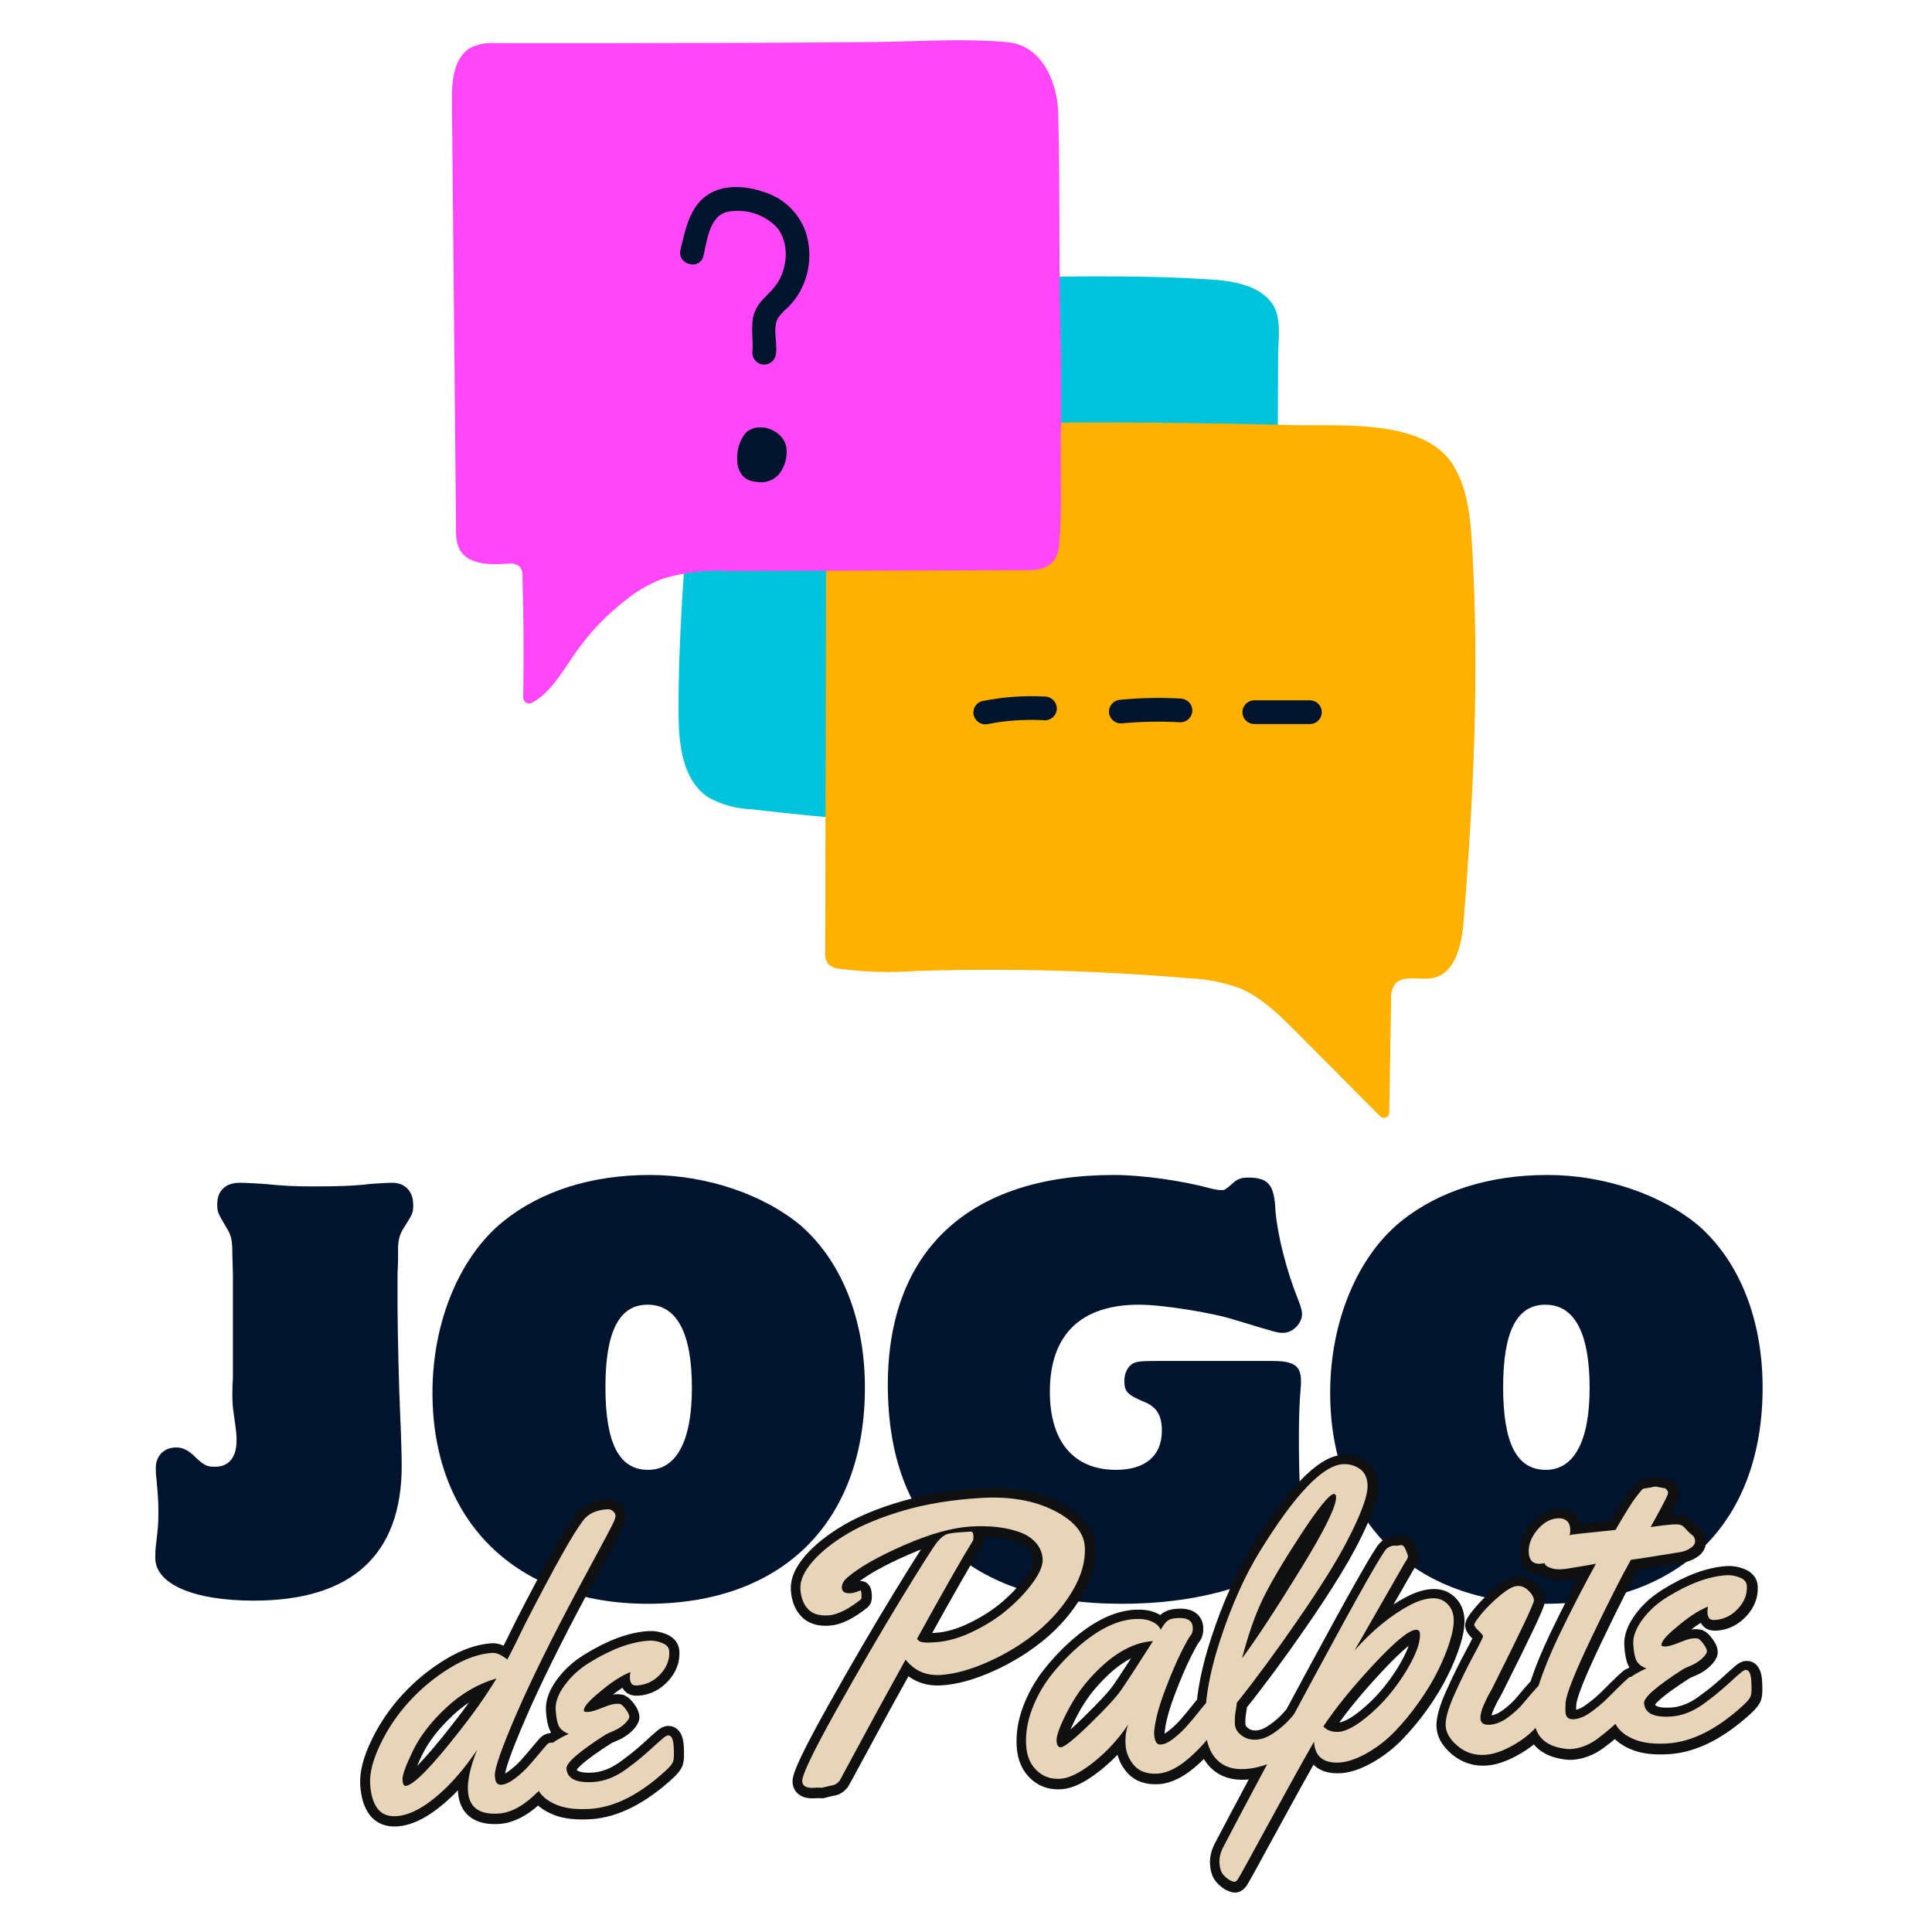 <svg xmlns="http://www.w3.org/2000/svg" xmlns:xlink="http://www.w3.org/1999/xlink" width="500" zoomAndPan="magnify" viewBox="0 0 375 375" height="500" preserveAspectRatio="xMidYMid meet" version="1.0"><defs><g/><clipPath id="d8a8a7c5a7"><path d="M 87.719 7.301 L 206 7.301 L 206 137 L 87.719 137 Z M 87.719 7.301 " clip-rule="nonzero"/></clipPath></defs><path fill="#01c3dc" d="M 248.09 68.945 C 247.988 94.203 247.867 119.461 247.734 144.719 C 247.844 145.562 247.781 146.395 247.555 147.215 C 247.328 148.035 246.953 148.777 246.43 149.449 C 245.59 150.145 244.625 150.543 243.539 150.645 C 239.852 151.262 236.086 150.66 232.352 150.523 C 218.762 150 205.793 155.652 192.391 157.953 C 177.035 160.594 161.312 158.844 145.848 157.078 C 142.918 156.969 140.164 156.223 137.578 154.836 C 132.492 151.566 131.723 144.551 131.707 138.516 C 131.648 124.113 132.785 109.727 133.938 95.371 C 134.969 82.457 135.996 69.547 137.027 56.645 C 137.008 55.883 137.227 55.195 137.688 54.586 C 138.398 54.039 139.195 53.824 140.086 53.941 C 155.898 53.941 172.027 53.918 187.961 53.867 C 203.828 53.812 219.785 53.195 235.629 54.293 C 239.473 54.559 244.578 55.488 246.945 58.945 C 248.82 61.684 248.113 65.852 248.09 68.945 Z M 248.09 68.945 " fill-opacity="1" fill-rule="nonzero"/><path fill="#ffb100" d="M 248.758 82.453 C 219.312 81.707 189.828 81.848 160.398 83.137 L 160.176 184.734 C 160.082 185.566 160.258 186.34 160.707 187.051 C 161.309 187.641 162.027 187.965 162.871 188.023 C 167.797 188.68 172.738 188.828 177.695 188.473 C 195.383 187.902 213.047 188.367 230.68 189.871 C 233.984 190.004 237.195 190.609 240.32 191.688 C 244.738 193.445 248.219 196.902 251.57 200.27 L 267.898 216.676 C 268.043 216.824 268.219 216.918 268.422 216.961 C 268.625 217 268.82 216.984 269.012 216.906 C 269.207 216.828 269.359 216.707 269.477 216.535 C 269.594 216.363 269.652 216.176 269.656 215.969 L 270.016 194.082 C 269.934 193.055 270.141 192.09 270.641 191.191 C 272.141 189.055 275.477 190.316 278.043 189.848 C 282.379 189.051 283.695 183.57 284.055 179.18 C 286.043 154.809 287.168 130.316 285.73 105.91 C 285.414 100.496 284.895 94.855 282.031 90.238 C 276.109 80.703 258.465 82.934 248.758 82.453 " fill-opacity="1" fill-rule="nonzero"/><g clip-path="url(#d8a8a7c5a7)"><path fill="#ff47f9" d="M 205.559 105.996 C 205.25 109.195 203.168 110.652 199.859 110.664 C 180.371 110.723 160.875 110.781 141.375 110.832 C 137.027 110.586 132.762 111.086 128.59 112.336 C 125.902 113.379 123.449 114.816 121.227 116.652 C 117.484 119.578 114.262 123 111.559 126.906 C 109.133 130.402 106.859 134.488 103.223 136.426 C 103.133 136.473 103.039 136.504 102.941 136.523 C 102.844 136.543 102.746 136.551 102.648 136.547 C 102.547 136.543 102.449 136.523 102.355 136.492 C 102.262 136.465 102.172 136.422 102.09 136.367 C 102.004 136.316 101.93 136.25 101.863 136.18 C 101.793 136.105 101.738 136.027 101.691 135.938 C 101.645 135.852 101.609 135.758 101.586 135.66 C 101.566 135.566 101.555 135.469 101.559 135.367 C 101.699 127.559 101.652 119.746 101.414 111.938 C 101.48 111.227 101.305 110.582 100.891 110.004 C 100.184 109.441 99.383 109.246 98.496 109.418 C 95.035 109.648 90.719 109.633 89.148 106.531 C 88.641 105.309 88.43 104.031 88.52 102.707 C 88.242 74.977 87.977 47.246 87.719 19.516 C 87.672 15.602 88.117 10.844 91.637 9.105 C 93.16 8.488 94.746 8.246 96.387 8.371 C 112.68 8.371 128.969 8.379 145.262 8.316 C 153.418 8.289 161.566 8.234 169.711 8.156 C 177.395 8.082 185.188 7.543 192.867 7.988 C 193.82 8.043 194.773 8.117 195.727 8.215 C 202.441 8.902 205.238 16.266 205.395 21.801 C 205.789 36.059 205.469 50.328 205.855 64.586 C 206.043 71.648 206 78.699 205.906 85.754 C 205.812 92.445 206.18 99.34 205.559 105.996 Z M 205.559 105.996 " fill-opacity="1" fill-rule="nonzero"/></g><path fill="#01142e" d="M 191.855 140.523 C 192.332 140.43 192.809 140.34 193.289 140.262 C 193.547 140.219 193.805 140.18 194.055 140.141 C 194.148 140.125 194.789 140.043 194.332 140.102 C 195.254 139.984 196.184 139.895 197.121 139.828 C 199.023 139.703 200.93 139.695 202.836 139.805 C 203.141 139.805 203.434 139.742 203.715 139.625 C 203.996 139.508 204.242 139.344 204.461 139.125 C 204.676 138.91 204.844 138.664 204.961 138.383 C 205.078 138.102 205.137 137.809 205.141 137.504 C 205.133 137.199 205.07 136.906 204.949 136.629 C 204.832 136.352 204.664 136.102 204.449 135.887 C 204.234 135.672 203.988 135.508 203.707 135.387 C 203.43 135.27 203.137 135.207 202.836 135.199 C 198.727 134.984 194.656 135.277 190.621 136.082 C 190.328 136.164 190.059 136.301 189.82 136.488 C 189.578 136.676 189.383 136.902 189.234 137.168 C 189.082 137.434 188.988 137.719 188.949 138.02 C 188.91 138.32 188.934 138.621 189.012 138.914 C 189.102 139.207 189.238 139.469 189.426 139.707 C 189.617 139.941 189.844 140.137 190.109 140.285 C 190.371 140.438 190.652 140.531 190.953 140.574 C 191.254 140.613 191.555 140.598 191.848 140.523 Z M 191.855 140.523 " fill-opacity="1" fill-rule="nonzero"/><path fill="#01142e" d="M 217.547 140.418 C 221.402 140.051 225.266 139.977 229.133 140.195 C 229.438 140.191 229.73 140.133 230.012 140.016 C 230.293 139.898 230.543 139.73 230.758 139.516 C 230.973 139.301 231.141 139.051 231.258 138.77 C 231.375 138.488 231.438 138.195 231.438 137.891 C 231.43 137.586 231.367 137.297 231.25 137.016 C 231.129 136.738 230.961 136.492 230.746 136.277 C 230.531 136.062 230.285 135.895 230.008 135.777 C 229.727 135.656 229.434 135.594 229.133 135.586 C 225.266 135.371 221.402 135.445 217.547 135.812 C 217.242 135.816 216.953 135.879 216.672 136 C 216.395 136.117 216.145 136.285 215.93 136.5 C 215.715 136.715 215.551 136.961 215.43 137.242 C 215.312 137.52 215.25 137.812 215.242 138.113 C 215.246 138.418 215.305 138.711 215.426 138.992 C 215.543 139.273 215.711 139.52 215.926 139.734 C 216.141 139.953 216.387 140.117 216.668 140.234 C 216.949 140.355 217.242 140.414 217.547 140.418 Z M 217.547 140.418 " fill-opacity="1" fill-rule="nonzero"/><path fill="#01142e" d="M 243.457 140.535 L 254.25 140.535 C 254.555 140.535 254.848 140.477 255.133 140.359 C 255.414 140.242 255.664 140.078 255.879 139.863 C 256.094 139.645 256.262 139.398 256.379 139.113 C 256.496 138.832 256.555 138.539 256.555 138.234 C 256.555 137.926 256.496 137.633 256.379 137.352 C 256.262 137.07 256.094 136.82 255.879 136.605 C 255.664 136.387 255.414 136.223 255.133 136.105 C 254.848 135.988 254.555 135.93 254.25 135.93 L 243.457 135.93 C 243.152 135.93 242.859 135.988 242.574 136.105 C 242.293 136.223 242.043 136.387 241.828 136.605 C 241.613 136.82 241.445 137.07 241.328 137.352 C 241.211 137.633 241.152 137.926 241.152 138.234 C 241.152 138.539 241.211 138.832 241.328 139.113 C 241.445 139.398 241.613 139.645 241.828 139.863 C 242.043 140.078 242.293 140.242 242.574 140.359 C 242.859 140.477 243.152 140.535 243.457 140.535 Z M 243.457 140.535 " fill-opacity="1" fill-rule="nonzero"/><path fill="#01142e" d="M 152.641 86.879 C 152.75 87.785 152.688 88.68 152.449 89.562 C 152.207 90.445 151.812 91.25 151.258 91.977 C 150.707 92.633 150.023 93.098 149.215 93.371 C 148.402 93.648 147.578 93.695 146.742 93.512 C 145.883 93.461 145.113 93.172 144.438 92.637 C 143.988 92.203 143.648 91.695 143.418 91.117 C 143.184 90.539 143.082 89.938 143.113 89.312 C 143.043 88.395 143.137 87.492 143.395 86.609 C 143.652 85.727 144.059 84.914 144.609 84.176 C 147.082 81.516 152.117 83.457 152.641 86.879 Z M 152.641 86.879 " fill-opacity="1" fill-rule="nonzero"/><path fill="#01142e" d="M 136.523 49.695 C 137.207 46.902 137.645 42.105 140.973 41.172 C 141.848 40.977 142.738 40.898 143.637 40.93 C 144.535 40.965 145.414 41.109 146.273 41.371 C 147.133 41.629 147.945 41.996 148.715 42.465 C 149.48 42.934 150.176 43.488 150.797 44.137 C 153.281 47.141 152.887 52.039 150.785 55.109 C 149.43 57.09 147.336 58.27 146.465 60.621 C 145.527 63.152 146.32 65.863 146.027 68.469 C 146.027 68.773 146.086 69.066 146.207 69.348 C 146.324 69.629 146.488 69.875 146.707 70.094 C 146.922 70.309 147.168 70.473 147.453 70.59 C 147.734 70.711 148.027 70.77 148.332 70.77 C 148.637 70.766 148.926 70.703 149.207 70.582 C 149.484 70.461 149.73 70.297 149.945 70.082 C 150.16 69.867 150.328 69.621 150.449 69.34 C 150.566 69.062 150.629 68.77 150.637 68.469 C 150.871 66.398 149.961 63.648 150.988 61.762 C 151.531 60.98 152.172 60.289 152.91 59.688 C 153.707 58.898 154.398 58.031 154.992 57.078 C 155.531 56.184 155.969 55.246 156.309 54.258 C 156.645 53.273 156.875 52.262 156.996 51.223 C 157.117 50.188 157.129 49.152 157.027 48.113 C 156.926 47.074 156.715 46.059 156.398 45.066 C 156.074 44.141 155.648 43.27 155.121 42.445 C 154.594 41.621 153.973 40.871 153.266 40.191 C 152.562 39.516 151.785 38.93 150.938 38.434 C 150.094 37.941 149.203 37.551 148.262 37.27 C 144.91 36.074 140.578 35.734 137.461 37.742 C 133.84 40.078 133.027 44.598 132.082 48.469 C 131.375 51.348 135.82 52.574 136.527 49.695 Z M 136.523 49.695 " fill-opacity="1" fill-rule="nonzero"/><g fill="#01142e" fill-opacity="1"><g transform="translate(30.644, 309.065)"><g><path d="M 46.52 -61.789 L 46.621 -64.52 L 46.621 -67.148 C 46.723 -68.668 47.023 -69.68 47.836 -70.891 C 49.555 -73.621 49.555 -73.723 49.555 -75.242 C 49.555 -77.871 47.934 -79.488 45.508 -79.488 C 44.496 -79.488 43.082 -79.387 41.465 -79.285 C 38.227 -78.883 34.891 -78.781 30.441 -78.781 C 26.293 -78.781 24.473 -78.883 20.43 -79.285 C 18.707 -79.387 16.988 -79.488 15.879 -79.488 C 13.148 -79.488 11.527 -77.973 11.527 -75.34 C 11.527 -73.824 11.629 -73.621 13.246 -70.891 C 14.258 -69.273 14.461 -68.465 14.461 -65.43 L 14.562 -61.789 L 14.562 -41.664 C 14.461 -40.148 14.461 -38.832 14.461 -38.023 C 14.461 -36.812 14.562 -35.801 14.664 -35.094 C 15.27 -30.742 15.27 -30.742 15.27 -29.43 C 15.27 -26.191 13.754 -24.371 11.125 -24.371 C 9.406 -24.371 9 -24.574 6.676 -26.801 C 5.562 -27.711 4.754 -28.113 3.539 -28.113 C 1.215 -28.113 -0.406 -26.496 -0.406 -24.172 C -0.406 -23.562 -0.406 -22.957 -0.305 -22.352 C 0 -18.91 0.102 -18 0.102 -15.473 C 0.102 -13.148 0 -12.336 -0.406 -8.898 C -0.504 -8.09 -0.504 -7.281 -0.504 -6.676 C -0.504 -1.617 6.875 1.617 18.609 1.617 C 37.621 1.617 47.328 -7.281 47.328 -24.574 C 47.328 -26.09 47.227 -30.238 47.023 -34.688 C 46.824 -38.633 46.52 -50.766 46.52 -55.215 Z M 46.52 -61.789 "/></g></g></g><g fill="#01142e" fill-opacity="1"><g transform="translate(81.714, 309.065)"><g><path d="M 44.395 -81.004 C 33.07 -81.004 23.262 -77.871 15.977 -72.004 C 7.484 -65.129 2.227 -52.484 2.227 -38.734 C 2.227 -13.754 18.508 2.227 43.992 2.227 C 70.184 2.227 86.164 -13.652 86.164 -39.742 C 86.164 -52.891 81.711 -64.117 73.824 -71.094 C 66.645 -77.16 55.52 -81.004 44.395 -81.004 Z M 43.992 -55.824 C 49.656 -55.824 52.586 -50.363 52.586 -39.645 C 52.586 -29.328 49.555 -23.766 44.094 -23.766 C 38.43 -23.766 35.801 -28.922 35.801 -39.844 C 35.801 -50.566 38.43 -55.824 43.992 -55.824 Z M 43.992 -55.824 "/></g></g></g><g fill="#01142e" fill-opacity="1"><g transform="translate(170.1, 309.065)"><g><path d="M 54.711 -44.902 C 51.273 -44.902 50.566 -44.801 49.754 -44.395 C 48.746 -43.789 48.137 -42.473 48.137 -41.059 C 48.137 -38.934 48.746 -38.328 51.879 -37.012 C 54.406 -36.004 55.418 -34.383 55.418 -31.352 C 55.418 -26.496 52.184 -23.766 46.52 -23.766 C 38.328 -23.766 33.676 -29.227 33.676 -38.934 C 33.676 -49.957 39.645 -55.824 50.969 -55.824 C 55.52 -55.824 65.23 -54.305 69.879 -52.789 C 77.871 -50.363 77.871 -50.363 78.98 -50.363 C 80.801 -50.363 82.621 -52.184 82.621 -54.004 C 82.621 -54.711 82.32 -55.723 81.812 -56.938 C 79.59 -62.5 77.871 -69.273 77.465 -74.027 C 77.262 -79.082 76.152 -80.5 72.105 -80.5 C 70.891 -80.5 69.98 -80.195 69.172 -79.387 C 67.758 -78.172 67.656 -78.07 67.051 -78.07 C 66.441 -78.07 65.734 -78.172 64.926 -78.375 C 59.465 -79.891 51.574 -81.004 46.113 -81.004 C 18 -81.004 2.227 -66.34 2.227 -40.25 C 2.227 -12.742 18.203 2.227 47.531 2.227 C 58.957 2.227 68.566 0.203 77.262 -3.945 C 81.512 -5.867 83.129 -7.586 83.129 -10.113 C 83.129 -11.023 83.027 -12.238 82.824 -13.652 C 82.219 -17.496 82.016 -22.551 82.016 -30.543 C 82.016 -33.676 82.117 -36.004 82.219 -37.723 C 82.32 -39.035 82.422 -40.25 82.422 -40.957 C 82.422 -43.992 81.105 -44.902 76.758 -44.902 Z M 54.711 -44.902 "/></g></g></g><g fill="#01142e" fill-opacity="1"><g transform="translate(255.958, 309.065)"><g><path d="M 44.395 -81.004 C 33.07 -81.004 23.262 -77.871 15.977 -72.004 C 7.484 -65.129 2.227 -52.484 2.227 -38.734 C 2.227 -13.754 18.508 2.227 43.992 2.227 C 70.184 2.227 86.164 -13.652 86.164 -39.742 C 86.164 -52.891 81.711 -64.117 73.824 -71.094 C 66.645 -77.16 55.52 -81.004 44.395 -81.004 Z M 43.992 -55.824 C 49.656 -55.824 52.586 -50.363 52.586 -39.645 C 52.586 -29.328 49.555 -23.766 44.094 -23.766 C 38.43 -23.766 35.801 -28.922 35.801 -39.844 C 35.801 -50.566 38.43 -55.824 43.992 -55.824 Z M 43.992 -55.824 "/></g></g></g><path stroke-linecap="butt" transform="matrix(0.398, -0.024, 0.024, 0.398, 30.262, 275.303)" fill="none" stroke-linejoin="miter" d="M 216.761 57.497 C 217.96 57.491 218.899 57.872 219.59 58.631 C 220.291 59.381 220.636 60.158 220.628 60.943 C 220.629 61.729 220.021 63.175 218.793 65.281 C 217.565 67.387 214.751 71.989 210.344 79.068 C 205.936 86.146 202.505 91.703 200.05 95.728 C 185.764 118.952 174.563 138.582 166.448 154.629 C 158.333 170.685 154.268 180.367 154.271 183.707 L 154.275 184.463 C 154.265 187.046 155.218 188.331 157.103 188.338 C 158.989 188.334 161.272 187.452 163.943 185.689 C 166.623 183.927 168.967 182.036 170.975 180.027 C 172.993 178.008 175.025 175.922 177.063 173.747 C 179.11 171.574 180.356 170.304 180.791 169.928 C 181.236 169.552 181.798 169.36 182.495 169.363 C 183.566 169.36 184.261 170.04 184.572 171.385 C 184.883 172.74 185.043 174.625 185.043 177.051 C 185.043 179.477 184.858 181.067 184.479 181.819 C 182.654 185.342 178.641 189.636 172.441 194.701 C 166.24 199.775 160.37 202.306 154.841 202.304 C 145.393 202.299 140.675 198.31 140.68 190.316 C 140.677 185.346 142.566 178.831 146.336 170.771 C 141.239 177.386 136.056 183.013 130.764 187.671 C 120.943 196.228 112.423 200.513 105.184 200.515 C 101.158 200.506 98.179 199.097 96.26 196.26 C 94.34 193.433 93.379 189.358 93.378 184.034 C 93.387 178.722 95.463 172.346 99.617 164.918 C 103.771 157.5 108.94 150.811 115.145 144.863 C 121.341 138.914 128.213 133.94 135.763 129.949 C 143.323 125.95 150.27 123.956 156.634 123.95 C 158.648 123.954 160.999 125.177 163.708 127.63 C 165.534 124.736 168.901 118.949 173.809 110.261 C 189.226 84.277 199.421 68.416 204.395 62.688 C 207.041 59.224 211.163 57.491 216.761 57.497 Z M 157.954 136.503 C 148.884 138.525 140.457 142.737 132.651 149.158 C 124.846 155.578 118.997 162.294 115.094 169.315 C 111.191 176.326 109.245 180.873 109.237 182.955 C 109.239 185.027 109.686 186.066 110.56 186.07 C 114.342 186.064 123.683 177.635 138.595 160.764 C 146.024 152.465 152.477 144.371 157.954 136.503 Z M 242.724 128.394 C 242.718 132.538 241.042 136.198 237.669 139.342 C 234.305 142.487 230.478 144.061 226.206 144.057 C 224.821 144.061 223.908 143.731 223.467 143.066 C 223.025 142.41 222.803 141.542 222.799 140.471 C 222.805 139.401 222.927 138.368 223.185 137.362 C 220.92 138.108 218.393 139.281 215.626 140.851 C 212.86 142.421 209.457 144.748 205.43 147.833 C 201.402 150.918 199.397 153.212 199.393 154.725 C 199.392 155.225 200.133 155.486 201.607 155.478 C 203.089 155.479 205.37 154.96 208.458 153.92 C 211.536 152.889 213.69 152.362 214.917 152.368 C 216.145 152.364 216.946 152.432 217.331 152.554 C 218.149 152.996 219.024 153.953 219.975 155.435 C 220.916 156.916 221.386 158.074 221.384 158.928 C 221.391 159.773 220.567 160.892 218.931 162.276 C 217.295 163.659 215.444 164.716 213.366 165.444 C 211.29 166.162 209.901 166.716 209.21 167.097 C 195.932 174.521 189.288 179.617 189.286 182.386 C 189.292 187.297 193.475 189.752 201.843 189.749 C 207.195 189.75 212.572 188.054 217.984 184.65 C 222.58 181.757 226.716 178.816 230.404 175.829 C 234.083 172.831 236.414 170.998 237.389 170.301 C 238.364 169.614 239.102 169.266 239.603 169.267 C 241.243 169.269 242.065 171.086 242.06 174.74 C 242.063 178.393 241.839 180.796 241.395 181.957 C 240.961 183.129 239.705 184.555 237.628 186.256 C 224.156 197.204 211.408 202.686 199.387 202.682 C 192.974 202.685 187.842 201.804 184.001 200.038 C 176.957 196.831 173.435 191.923 173.434 185.313 C 173.431 176.63 179.438 170.052 191.466 165.587 C 189.076 164.509 187.528 163.148 186.834 161.475 C 186.14 159.812 185.802 157.13 185.799 153.457 C 185.797 149.774 187.517 145.871 190.94 141.748 C 194.372 137.625 198.575 134.246 203.548 131.602 C 214.627 125.616 224.502 122.631 233.184 122.628 C 235.266 122.627 237.376 123.138 239.515 124.142 C 241.654 125.146 242.717 126.566 242.724 128.394 Z M 331.645 97.711 C 329.569 99.216 328.534 100.901 328.529 102.757 C 328.534 104.613 329.912 105.542 332.681 105.543 C 333.879 105.547 335.423 105.199 337.311 104.508 L 337.4 104.504 C 337.714 104.503 337.871 105.151 337.872 106.438 C 337.872 107.734 337.746 108.503 337.495 108.752 C 331.019 113.348 325.536 115.647 321.068 115.641 C 316.599 115.645 313.366 114.388 311.348 111.869 C 309.331 109.35 308.332 106.067 308.324 102.001 C 308.324 97.945 310.561 93.631 315.031 89.071 C 319.502 84.51 325.504 80.288 333.056 76.426 C 340.608 72.553 349.975 69.361 361.148 66.838 C 372.31 64.324 384.87 63.063 398.806 63.065 C 412.753 63.068 424.412 65.79 433.785 71.23 C 443.158 76.671 447.85 82.869 447.85 89.822 C 447.849 96.786 445.416 103.847 440.531 111.024 C 435.657 118.192 429.551 124.441 422.225 129.761 C 414.89 135.081 406.758 139.438 397.82 142.834 C 388.883 146.229 380.893 147.934 373.841 147.928 C 366.789 147.932 361.314 145.095 357.415 139.437 C 347.849 154.471 341.371 164.754 337.973 170.254 C 334.574 175.763 331.69 180.391 329.331 184.137 C 326.973 187.873 325.144 190.816 323.855 192.957 C 322.566 195.099 321.891 196.197 321.828 196.262 C 320.502 197.714 319.093 198.433 317.581 198.43 L 312.952 199.288 L 310.685 199.091 L 309.084 199.092 C 305.372 199.093 303.518 197.929 303.512 195.601 C 303.515 192.645 309.711 181.501 322.11 162.189 C 334.51 142.867 346.201 125.339 357.175 109.604 C 368.158 93.87 374.569 85.027 376.386 83.075 C 378.214 81.123 379.835 79.975 381.251 79.628 C 382.667 79.282 384.946 79.116 388.099 79.111 L 392.813 79.113 C 393.638 79.114 394.041 79.757 394.041 81.044 C 394.041 82.34 393.888 83.234 393.573 83.736 C 388.035 91.482 378.031 106.776 363.551 129.615 C 364.059 130.628 364.885 131.257 366.049 131.505 C 367.222 131.753 368.462 131.877 369.778 131.879 L 372.518 131.878 C 378.312 131.886 384.575 130.479 391.306 127.677 C 398.037 124.884 403.956 121.531 409.055 117.627 C 414.154 113.723 418.408 109.651 421.839 105.4 C 425.269 101.159 426.993 97.522 426.99 94.497 C 426.986 91.482 426.041 88.772 424.153 86.379 C 422.266 83.986 419.689 82.101 416.415 80.714 C 409.998 78.016 402.204 76.658 393.05 76.662 C 383.897 76.656 372.851 79.03 359.922 83.784 C 346.983 88.537 337.558 93.179 331.645 97.711 Z M 490.803 127.258 C 495.586 127.254 497.972 128.892 497.979 132.163 C 497.97 133.93 497.567 135.222 496.752 136.037 C 495.926 136.851 494.18 139.573 491.512 144.204 C 488.835 148.824 485.873 154.743 482.636 161.952 C 479.389 169.15 477.297 175.309 476.358 180.408 C 476.173 181.035 476.07 181.913 476.07 183.043 C 476.076 186.51 477.022 188.237 478.907 188.243 C 480.793 188.24 483.028 187.345 485.612 185.547 C 488.186 183.759 490.483 181.836 492.503 179.788 C 494.513 177.74 496.477 175.649 498.404 173.517 C 500.321 171.375 501.466 170.148 501.849 169.827 C 502.222 169.516 502.791 169.354 503.547 169.361 C 504.736 169.354 505.466 170.273 505.718 172.095 C 505.971 173.918 506.092 175.811 506.092 177.756 C 506.091 179.71 505.9 181.064 505.531 181.817 C 503.702 185.409 499.688 189.722 493.49 194.747 C 487.291 199.782 481.657 202.308 476.59 202.304 C 471.532 202.302 467.795 200.759 465.409 197.677 C 463.013 194.595 461.816 191.183 461.818 187.431 C 461.82 183.689 462.451 180.408 463.704 177.567 C 458.488 184.371 452.491 190.125 445.722 194.851 C 438.963 199.567 433.438 201.922 429.156 201.927 C 424.874 201.923 421.386 200.64 418.675 198.059 C 415.217 194.844 413.484 190.398 413.486 184.701 C 413.488 179.005 414.759 173.278 417.309 167.52 C 419.859 161.763 423.213 156.506 427.362 151.749 C 431.52 147.002 436.085 142.673 441.055 138.772 C 451.501 130.597 461.13 126.497 469.939 126.502 C 473.337 126.502 476.102 127.072 478.243 128.204 C 480.384 129.336 481.741 130.754 482.306 132.448 C 483.819 130.183 485.085 128.747 486.133 128.153 C 487.17 127.558 488.721 127.259 490.803 127.258 Z M 478.244 137.731 C 467.479 137.735 456.342 143.717 444.832 155.668 C 440.741 159.947 436.972 165.081 433.545 171.06 C 430.117 177.039 428.406 181.129 428.4 183.329 C 428.404 185.529 429.033 186.638 430.291 186.636 C 432.049 186.634 436.964 183.162 445.018 176.206 C 453.072 169.251 458.421 164.135 461.066 160.858 C 463.958 157.213 469.691 149.508 478.244 137.731 Z M 575.755 57.305 C 578.78 57.302 581.436 58.2 583.733 59.999 C 586.031 61.789 587.185 64.452 587.177 67.977 C 587.179 71.493 585.233 77.022 581.329 84.544 C 577.424 92.066 572.735 99.736 567.26 107.575 C 561.785 115.414 555.593 123.73 548.664 132.541 C 537.719 146.51 527.203 159.071 517.138 170.206 C 517.072 170.968 516.81 172.366 516.332 174.41 C 515.864 176.454 515.631 178.512 515.623 180.593 C 515.624 182.666 516.591 184.542 518.503 186.209 C 520.425 187.878 522.8 188.71 525.628 188.715 C 528.467 188.71 531.504 187.706 534.74 185.693 C 537.985 183.68 540.802 181.445 543.191 178.988 C 549.487 172.505 553.387 169.265 554.899 169.269 C 556.412 169.262 557.166 171.557 557.162 176.153 L 557.165 178.039 C 557.163 180.495 556.72 182.294 555.837 183.419 C 550.552 189.905 544.611 194.739 538.004 197.913 C 531.388 201.096 525.134 202.68 519.211 202.684 C 513.299 202.678 508.802 200.873 505.712 197.257 C 502.632 193.633 501.087 188.677 501.086 182.382 C 501.085 170.115 504.377 155.691 510.954 139.099 C 517.53 122.518 524.938 108.412 533.188 96.764 C 551.748 70.461 565.943 57.308 575.755 57.305 Z M 571.513 72.977 C 571.511 72.034 571.196 71.563 570.567 71.565 C 568.368 71.559 562.573 77.856 553.196 90.437 C 543.818 103.028 537.04 113.066 532.853 120.551 C 528.666 128.046 524.726 137.451 521.013 148.775 C 528.433 139.965 538.705 126.23 551.831 107.571 C 564.946 88.911 571.51 77.377 571.513 72.977 Z M 599.924 98.559 L 601.625 98.368 C 602.567 98.366 603.323 99.188 603.891 100.824 C 604.46 102.459 604.736 103.566 604.742 104.126 C 604.737 104.695 604.112 105.767 602.847 107.341 L 575.952 148.312 C 585.385 138.867 594.987 131.976 604.737 127.638 C 608.52 126.002 611.929 125.178 614.983 125.177 C 618.038 125.176 620.492 126.169 622.345 128.158 C 624.199 130.137 625.129 132.609 625.126 135.565 C 625.133 138.522 624.312 142.175 622.674 146.514 C 621.035 150.854 618.819 155.483 616.017 160.39 C 613.224 165.298 609.82 170.238 605.825 175.211 C 601.83 180.183 597.648 184.682 593.269 188.708 C 588.899 192.735 584.133 196.011 578.972 198.526 C 573.81 201.041 569.274 202.307 565.375 202.306 C 557.508 202.299 553.574 198.682 553.572 191.443 C 546.208 202.713 537.718 216.055 528.089 231.469 C 518.46 246.893 513.3 255.046 512.608 255.927 C 511.916 256.808 511.33 257.244 510.858 257.245 C 510.387 257.246 509.667 256.966 508.69 256.396 C 507.713 255.826 506.69 254.88 505.621 253.568 C 504.552 252.246 504.001 250.327 503.968 247.8 C 503.934 245.284 504.678 242.736 506.19 240.157 C 514.681 226 531.061 199.357 555.319 160.249 C 579.577 121.14 592.719 100.921 594.734 99.599 C 595.87 98.843 597.003 98.461 598.132 98.46 Z M 608.237 141.984 C 608.229 140.658 607.601 140.001 606.344 140.003 C 602.945 140.003 595.753 145.223 584.776 155.674 C 573.79 166.115 565.059 175.651 558.574 184.273 C 560.21 186.288 562.634 187.289 565.845 187.298 C 569.056 187.297 573.208 185.565 578.309 182.103 C 583.401 178.641 588.129 174.538 592.464 169.783 C 596.809 165.028 600.52 160.048 603.607 154.824 C 606.694 149.6 608.23 145.323 608.237 141.984 Z M 684.415 95.354 C 684.414 98.938 682.741 102.539 679.408 106.157 C 676.075 109.776 672.596 111.587 668.982 111.584 C 665.358 111.59 663.547 109.702 663.551 105.921 C 663.545 102.149 665.139 98.543 668.313 95.112 C 671.497 91.681 675 89.969 678.84 89.967 C 680.539 89.972 681.895 90.437 682.899 91.382 C 683.912 92.328 684.411 93.654 684.415 95.354 Z M 669.117 177.759 C 669.12 179.645 668.93 180.998 668.556 181.82 C 665.472 188.115 660.557 193.199 653.831 197.062 C 647.094 200.935 641.241 202.868 636.271 202.871 C 631.301 202.873 627.013 201.198 623.434 197.868 C 619.845 194.536 618.048 191.137 618.052 187.67 C 618.046 184.213 619.777 179.171 623.242 172.566 C 626.698 165.96 630.162 159.855 633.626 154.251 C 637.089 148.657 638.816 145.619 638.815 145.148 C 638.814 144.676 638.173 143.744 636.882 142.359 C 635.592 140.974 634.946 139.953 634.947 139.295 C 634.948 138.627 636.252 136.899 638.867 134.102 C 641.473 131.304 644.656 128.531 648.398 125.792 C 652.139 123.054 655.002 121.686 656.985 121.688 C 658.969 121.691 660.753 122.565 662.325 124.33 C 663.897 126.096 664.684 127.695 664.684 129.149 C 664.685 130.592 657.198 144.222 642.215 170.016 C 642.025 170.397 641.503 171.23 640.658 172.524 C 639.804 173.808 639.15 174.878 638.676 175.733 C 638.202 176.578 637.648 177.605 637.026 178.795 C 635.764 181.311 635.134 183.424 635.139 185.123 C 635.137 187.264 636.584 188.334 639.482 188.334 C 642.369 188.332 645.375 187.346 648.492 185.355 C 651.608 183.374 654.294 181.19 656.561 178.793 C 662.476 172.445 665.852 169.261 666.667 169.262 C 668.297 169.263 669.117 172.092 669.117 177.759 Z M 727.079 77.409 L 730.95 78.361 C 731.52 78.356 732.023 78.642 732.46 79.209 C 732.897 79.776 733.12 80.31 733.119 80.811 C 733.118 81.311 732.457 82.666 731.144 84.874 C 729.822 87.073 728.256 89.57 726.465 92.379 C 724.674 95.177 723.717 96.7 723.584 96.957 C 728.498 96.578 731.977 96.387 734.02 96.383 C 736.062 96.389 737.468 96.534 738.217 96.815 C 738.975 97.097 739.841 97.886 740.814 99.173 C 741.786 100.459 742.689 101.437 743.504 102.096 C 744.328 102.765 744.729 103.751 744.738 105.068 C 744.736 106.394 743.931 107.514 742.324 108.428 C 740.717 109.332 739.004 109.886 737.185 110.08 C 722.581 111.52 714.521 112.278 713.014 112.344 C 707.915 120.146 700.792 132.305 691.637 148.828 C 682.471 165.35 677.611 175.682 677.044 179.841 C 676.792 181.722 676.669 183.266 676.675 184.464 C 676.673 186.92 677.963 188.147 680.537 188.146 C 683.12 188.146 685.989 187.152 689.134 185.172 C 692.279 183.193 695.171 181.031 697.816 178.707 C 704.868 172.407 708.643 169.268 709.144 169.269 C 710.785 169.261 711.594 172.099 711.594 177.756 C 711.603 180.841 710.178 183.612 707.348 186.062 C 700.995 191.54 695.647 195.664 691.304 198.435 C 686.962 201.206 682.616 202.582 678.275 202.584 C 677.332 202.585 676.453 202.493 675.63 202.305 C 670.6 201.361 666.901 199.516 664.543 196.78 C 662.176 194.043 661.015 190.349 661.043 185.685 C 661.08 181.032 662.465 175.381 665.206 168.741 C 667.937 162.101 671.381 155.042 675.538 147.555 C 682.33 135.347 689.135 123.887 695.933 113.192 L 692.339 113.661 C 685.041 114.484 680.793 114.894 679.595 114.89 L 678.75 114.888 C 676.923 114.895 675.158 114.532 673.464 113.801 C 671.759 113.079 670.91 112.182 670.916 111.112 C 670.912 110.041 671.368 109.008 672.284 108.003 C 673.19 106.988 673.748 106.206 673.93 105.638 C 674.378 104.251 676.023 102.711 678.886 101.009 C 681.749 99.317 683.905 98.416 685.354 98.328 C 686.804 98.229 688.204 98.147 689.553 98.092 C 690.912 98.027 692.419 97.961 694.092 97.896 C 695.755 97.84 697.027 97.77 697.914 97.706 L 706.403 97.328 C 711.698 89.399 715.327 84.306 717.311 82.04 C 719.295 79.774 720.441 78.528 720.759 78.311 C 721.066 78.094 721.702 77.976 722.645 77.984 Z M 768.611 128.39 C 768.614 132.545 766.929 136.195 763.565 139.339 C 760.202 142.484 756.374 144.059 752.092 144.064 C 750.707 144.058 749.794 143.728 749.353 143.072 C 748.922 142.408 748.7 141.54 748.696 140.469 C 748.702 139.399 748.824 138.365 749.072 137.359 C 746.806 138.115 744.29 139.278 741.523 140.849 C 738.756 142.419 735.353 144.756 731.327 147.831 C 727.299 150.916 725.283 153.219 725.29 154.722 C 725.288 155.233 726.029 155.484 727.503 155.485 C 728.986 155.487 731.266 154.967 734.345 153.927 C 737.433 152.887 739.586 152.369 740.814 152.365 C 742.041 152.371 742.843 152.43 743.218 152.551 C 744.036 152.993 744.92 153.96 745.862 155.432 C 746.813 156.914 747.282 158.081 747.28 158.926 C 747.277 159.78 746.464 160.89 744.827 162.283 C 743.191 163.667 741.33 164.713 739.253 165.441 C 737.176 166.169 735.797 166.714 735.106 167.094 C 721.829 174.518 715.184 179.614 715.183 182.384 C 715.189 187.295 719.371 189.749 727.739 189.747 C 733.092 189.748 738.469 188.051 743.881 184.648 C 748.476 181.755 752.613 178.814 756.301 175.826 C 759.979 172.838 762.31 170.996 763.286 170.299 C 764.26 169.612 764.999 169.264 765.499 169.265 C 767.139 169.266 767.952 171.093 767.956 174.737 C 767.95 178.39 767.736 180.793 767.291 181.965 C 766.857 183.127 765.592 184.552 763.515 186.253 C 750.052 197.211 737.305 202.683 725.284 202.68 C 718.87 202.683 713.738 201.802 709.897 200.036 C 702.854 196.829 699.322 191.92 699.33 185.31 C 699.327 176.628 705.335 170.049 717.353 165.584 C 714.962 164.515 713.425 163.145 712.731 161.473 C 712.036 159.81 711.688 157.137 711.696 153.454 C 711.694 149.771 713.404 145.868 716.836 141.745 C 720.269 137.623 724.472 134.244 729.435 131.599 C 740.513 125.623 750.398 122.629 759.08 122.636 C 761.162 122.634 763.263 123.135 765.402 124.139 C 767.541 125.143 768.614 126.564 768.611 128.39 Z M 768.611 128.39 " stroke="#101010" stroke-width="9.667" stroke-opacity="1" stroke-miterlimit="4"/><g fill="#e8d5b9" fill-opacity="1"><g transform="translate(71.798, 352.219)"><g><path d="M 46.062 -59.266 C 46.531 -59.297 46.91 -59.172 47.203 -58.891 C 47.504 -58.609 47.66 -58.312 47.672 -58 C 47.691 -57.688 47.484 -57.098 47.047 -56.234 C 46.617 -55.367 45.613 -53.473 44.031 -50.547 C 42.457 -47.629 41.227 -45.344 40.344 -43.688 C 35.219 -34.094 31.234 -26.008 28.391 -19.438 C 25.555 -12.863 24.176 -8.91 24.25 -7.578 L 24.281 -7.281 C 24.344 -6.25 24.75 -5.754 25.5 -5.797 C 26.258 -5.848 27.145 -6.254 28.156 -7.016 C 29.164 -7.785 30.047 -8.594 30.797 -9.438 C 31.555 -10.289 32.316 -11.176 33.078 -12.094 C 33.848 -13.008 34.312 -13.547 34.469 -13.703 C 34.633 -13.867 34.859 -13.957 35.141 -13.969 C 35.566 -14 35.859 -13.742 36.016 -13.203 C 36.172 -12.672 36.281 -11.922 36.344 -10.953 C 36.406 -9.992 36.363 -9.359 36.219 -9.047 C 35.594 -7.598 34.102 -5.789 31.75 -3.625 C 29.406 -1.469 27.133 -0.328 24.938 -0.203 C 21.188 0.023 19.219 -1.445 19.031 -4.625 C 18.906 -6.602 19.488 -9.238 20.781 -12.531 C 18.926 -9.781 17 -7.41 15 -5.422 C 11.301 -1.785 8.008 0.117 5.125 0.297 C 3.531 0.398 2.316 -0.086 1.484 -1.172 C 0.648 -2.266 0.172 -3.867 0.047 -5.984 C -0.078 -8.098 0.594 -10.68 2.062 -13.734 C 3.531 -16.785 5.426 -19.566 7.75 -22.078 C 10.07 -24.598 12.688 -26.742 15.594 -28.516 C 18.5 -30.285 21.219 -31.242 23.75 -31.391 C 24.551 -31.441 25.523 -31.016 26.672 -30.109 C 27.328 -31.305 28.52 -33.691 30.25 -37.266 C 35.758 -47.973 39.43 -54.523 41.266 -56.922 C 42.234 -58.348 43.832 -59.129 46.062 -59.266 Z M 24.578 -26.438 C 21.023 -25.414 17.773 -23.531 14.828 -20.781 C 11.879 -18.039 9.711 -15.227 8.328 -12.344 C 6.941 -9.469 6.273 -7.613 6.328 -6.781 C 6.379 -5.957 6.582 -5.555 6.938 -5.578 C 8.438 -5.672 11.953 -9.254 17.484 -16.328 C 20.234 -19.816 22.598 -23.188 24.578 -26.438 Z M 24.578 -26.438 "/></g></g></g><g fill="#e8d5b9" fill-opacity="1"><g transform="translate(103.448, 350.297)"><g><path d="M 26.453 -29.797 C 26.547 -28.141 25.961 -26.645 24.703 -25.312 C 23.441 -23.977 21.957 -23.258 20.25 -23.156 C 19.707 -23.125 19.336 -23.234 19.141 -23.484 C 18.953 -23.742 18.844 -24.082 18.812 -24.5 C 18.789 -24.926 18.82 -25.344 18.906 -25.75 C 18.008 -25.395 17.031 -24.867 15.969 -24.172 C 14.914 -23.484 13.625 -22.477 12.094 -21.156 C 10.57 -19.832 9.832 -18.867 9.875 -18.266 C 9.883 -18.066 10.18 -17.984 10.766 -18.016 C 11.348 -18.055 12.238 -18.32 13.438 -18.812 C 14.645 -19.301 15.488 -19.555 15.969 -19.578 C 16.457 -19.609 16.781 -19.602 16.938 -19.562 C 17.27 -19.414 17.641 -19.055 18.047 -18.484 C 18.461 -17.91 18.68 -17.453 18.703 -17.109 C 18.723 -16.773 18.422 -16.312 17.797 -15.719 C 17.18 -15.133 16.469 -14.672 15.656 -14.328 C 14.852 -13.992 14.32 -13.75 14.062 -13.594 C 8.957 -10.32 6.438 -8.133 6.5 -7.031 C 6.625 -5.082 8.352 -4.207 11.688 -4.406 C 13.812 -4.539 15.91 -5.344 17.984 -6.812 C 19.734 -8.082 21.301 -9.352 22.688 -10.625 C 24.082 -11.906 24.969 -12.691 25.344 -12.984 C 25.719 -13.285 26.004 -13.445 26.203 -13.469 C 26.859 -13.5 27.227 -12.785 27.312 -11.328 C 27.406 -9.879 27.375 -8.914 27.219 -8.438 C 27.07 -7.969 26.602 -7.375 25.812 -6.656 C 20.727 -1.969 15.801 0.52 11.031 0.812 C 8.469 0.957 6.398 0.723 4.828 0.109 C 1.953 -0.984 0.438 -2.844 0.281 -5.469 C 0.07 -8.926 2.297 -11.688 6.953 -13.75 C 5.984 -14.125 5.336 -14.633 5.016 -15.281 C 4.703 -15.926 4.5 -16.977 4.406 -18.438 C 4.32 -19.906 4.91 -21.5 6.172 -23.219 C 7.441 -24.945 9.035 -26.398 10.953 -27.578 C 15.211 -30.211 19.066 -31.633 22.516 -31.844 C 23.348 -31.895 24.203 -31.742 25.078 -31.391 C 25.953 -31.047 26.41 -30.516 26.453 -29.797 Z M 26.453 -29.797 "/></g></g></g><g fill="#e8d5b9" fill-opacity="1"><g transform="translate(127.852, 348.814)"><g/></g></g><g fill="#e8d5b9" fill-opacity="1"><g transform="translate(143.809, 347.845)"><g><path d="M 20.703 -41.688 C 19.922 -41.031 19.551 -40.332 19.594 -39.594 C 19.645 -38.863 20.223 -38.535 21.328 -38.609 C 21.797 -38.629 22.398 -38.805 23.141 -39.141 L 23.172 -39.141 C 23.297 -39.148 23.375 -38.895 23.406 -38.375 C 23.438 -37.863 23.41 -37.551 23.328 -37.438 C 20.848 -35.457 18.719 -34.41 16.938 -34.297 C 15.164 -34.191 13.848 -34.613 12.984 -35.562 C 12.117 -36.52 11.641 -37.805 11.547 -39.422 C 11.453 -41.035 12.238 -42.805 13.906 -44.734 C 15.57 -46.66 17.859 -48.484 20.766 -50.203 C 23.68 -51.922 27.328 -53.414 31.703 -54.688 C 36.086 -55.957 41.051 -56.758 46.594 -57.094 C 52.133 -57.426 56.836 -56.625 60.703 -54.688 C 64.566 -52.75 66.582 -50.395 66.75 -47.625 C 66.914 -44.863 66.113 -41.992 64.344 -39.016 C 62.57 -36.047 60.297 -33.414 57.516 -31.125 C 54.734 -28.832 51.602 -26.906 48.125 -25.344 C 44.656 -23.781 41.52 -22.91 38.719 -22.734 C 35.914 -22.566 33.664 -23.562 31.969 -25.719 C 28.539 -19.508 26.211 -15.266 24.984 -12.984 C 23.766 -10.711 22.734 -8.805 21.891 -7.266 C 21.047 -5.723 20.391 -4.508 19.922 -3.625 C 19.461 -2.738 19.223 -2.285 19.203 -2.266 C 18.703 -1.648 18.156 -1.32 17.562 -1.281 L 15.734 -0.844 L 14.828 -0.875 L 14.188 -0.828 C 12.719 -0.742 11.957 -1.164 11.906 -2.094 C 11.832 -3.27 14.023 -7.848 18.484 -15.828 C 22.941 -23.805 27.16 -31.055 31.141 -37.578 C 35.129 -44.098 37.461 -47.766 38.141 -48.578 C 38.828 -49.398 39.445 -49.895 40 -50.062 C 40.562 -50.238 41.473 -50.363 42.734 -50.438 L 44.594 -50.562 C 44.914 -50.57 45.094 -50.32 45.125 -49.812 C 45.156 -49.301 45.113 -48.945 45 -48.75 C 43 -45.531 39.395 -39.203 34.188 -29.766 C 34.406 -29.391 34.75 -29.164 35.219 -29.094 C 35.688 -29.02 36.18 -29 36.703 -29.031 L 37.797 -29.094 C 40.098 -29.238 42.551 -29.945 45.156 -31.219 C 47.77 -32.488 50.039 -33.961 51.969 -35.641 C 53.906 -37.316 55.504 -39.035 56.766 -40.797 C 58.035 -42.566 58.633 -44.051 58.562 -45.25 C 58.488 -46.457 58.047 -47.516 57.234 -48.422 C 56.422 -49.336 55.348 -50.023 54.016 -50.484 C 51.398 -51.41 48.27 -51.766 44.625 -51.547 C 40.988 -51.328 36.656 -50.113 31.625 -47.906 C 26.602 -45.707 22.961 -43.633 20.703 -41.688 Z M 20.703 -41.688 "/></g></g></g><g fill="#e8d5b9" fill-opacity="1"><g transform="translate(199.3, 344.474)"><g><path d="M 29.234 -30.406 C 31.141 -30.52 32.133 -29.926 32.219 -28.625 C 32.258 -27.926 32.125 -27.406 31.812 -27.062 C 31.508 -26.719 30.879 -25.594 29.922 -23.688 C 28.973 -21.781 27.941 -19.352 26.828 -16.406 C 25.711 -13.469 25.031 -10.973 24.781 -8.922 C 24.719 -8.672 24.695 -8.32 24.719 -7.875 C 24.801 -6.488 25.219 -5.816 25.969 -5.859 C 26.727 -5.898 27.598 -6.312 28.578 -7.094 C 29.555 -7.875 30.422 -8.695 31.172 -9.562 C 31.93 -10.426 32.664 -11.305 33.375 -12.203 C 34.094 -13.109 34.52 -13.625 34.656 -13.75 C 34.801 -13.883 35.023 -13.961 35.328 -13.984 C 35.805 -14.016 36.117 -13.664 36.266 -12.938 C 36.41 -12.219 36.504 -11.469 36.547 -10.688 C 36.598 -9.914 36.551 -9.375 36.406 -9.062 C 35.781 -7.594 34.289 -5.781 31.938 -3.625 C 29.594 -1.477 27.41 -0.344 25.391 -0.219 C 23.379 -0.102 21.863 -0.629 20.844 -1.797 C 19.82 -2.973 19.266 -4.301 19.172 -5.781 C 19.078 -7.27 19.25 -8.594 19.688 -9.75 C 17.77 -6.906 15.523 -4.461 12.953 -2.422 C 10.379 -0.391 8.238 0.676 6.531 0.781 C 4.832 0.883 3.414 0.453 2.281 -0.516 C 0.812 -1.711 0.008 -3.441 -0.125 -5.703 C -0.258 -7.973 0.109 -10.281 0.984 -12.625 C 1.859 -14.977 3.062 -17.148 4.594 -19.141 C 6.133 -21.129 7.848 -22.957 9.734 -24.625 C 13.691 -28.145 17.422 -30.008 20.922 -30.219 C 22.273 -30.301 23.391 -30.141 24.266 -29.734 C 25.148 -29.336 25.723 -28.805 25.984 -28.141 C 26.535 -29.086 27.008 -29.691 27.406 -29.953 C 27.801 -30.211 28.41 -30.363 29.234 -30.406 Z M 24.5 -25.938 C 20.219 -25.676 15.93 -23.031 11.641 -18 C 10.117 -16.195 8.75 -14.066 7.531 -11.609 C 6.312 -9.148 5.727 -7.477 5.781 -6.594 C 5.832 -5.719 6.109 -5.297 6.609 -5.328 C 7.305 -5.367 9.176 -6.867 12.219 -9.828 C 15.258 -12.785 17.266 -14.953 18.234 -16.328 C 19.297 -17.848 21.383 -21.051 24.5 -25.938 Z M 24.5 -25.938 "/></g></g></g><g fill="#e8d5b9" fill-opacity="1"><g transform="translate(230.613, 342.572)"><g><path d="M 30.031 -58.375 C 31.227 -58.445 32.305 -58.156 33.266 -57.5 C 34.223 -56.852 34.742 -55.828 34.828 -54.422 C 34.922 -53.016 34.281 -50.77 32.906 -47.688 C 31.539 -44.602 29.863 -41.438 27.875 -38.188 C 25.883 -34.938 23.613 -31.477 21.062 -27.812 C 17.051 -21.988 13.18 -16.738 9.453 -12.062 C 9.441 -11.758 9.363 -11.195 9.219 -10.375 C 9.082 -9.551 9.035 -8.723 9.078 -7.891 C 9.129 -7.066 9.555 -6.348 10.359 -5.734 C 11.172 -5.117 12.141 -4.844 13.266 -4.906 C 14.391 -4.977 15.57 -5.453 16.812 -6.328 C 18.062 -7.203 19.129 -8.16 20.016 -9.203 C 22.359 -11.93 23.832 -13.312 24.438 -13.344 C 25.039 -13.383 25.398 -12.492 25.516 -10.672 L 25.562 -9.906 C 25.613 -8.938 25.477 -8.211 25.156 -7.734 C 23.207 -5.035 20.957 -2.973 18.406 -1.547 C 15.852 -0.117 13.398 0.66 11.047 0.797 C 8.703 0.941 6.875 0.332 5.562 -1.031 C 4.25 -2.406 3.516 -4.344 3.359 -6.844 C 3.066 -11.719 4.023 -17.531 6.234 -24.281 C 8.453 -31.039 11.055 -36.832 14.047 -41.656 C 20.797 -52.562 26.125 -58.133 30.031 -58.375 Z M 28.719 -52.047 C 28.695 -52.422 28.555 -52.602 28.297 -52.594 C 27.422 -52.539 25.27 -49.895 21.844 -44.656 C 18.426 -39.426 15.973 -35.27 14.484 -32.188 C 13.004 -29.113 11.664 -25.281 10.469 -20.688 C 13.207 -24.375 16.957 -30.082 21.719 -37.812 C 26.488 -45.539 28.82 -50.285 28.719 -52.047 Z M 28.719 -52.047 "/></g></g></g><g fill="#e8d5b9" fill-opacity="1"><g transform="translate(250.437, 341.368)"><g><path d="M 20.812 -41.344 L 21.469 -41.469 C 21.844 -41.488 22.16 -41.18 22.422 -40.547 C 22.691 -39.91 22.832 -39.484 22.844 -39.266 C 22.863 -39.047 22.641 -38.602 22.172 -37.938 L 12.469 -21 C 16 -24.977 19.648 -27.953 23.422 -29.922 C 24.891 -30.66 26.227 -31.066 27.438 -31.141 C 28.645 -31.211 29.641 -30.875 30.422 -30.125 C 31.211 -29.383 31.645 -28.426 31.719 -27.25 C 31.789 -26.07 31.551 -24.598 31 -22.828 C 30.457 -21.066 29.691 -19.176 28.703 -17.156 C 27.711 -15.145 26.477 -13.098 25 -11.016 C 23.531 -8.93 21.973 -7.035 20.328 -5.328 C 18.691 -3.629 16.879 -2.219 14.891 -1.094 C 12.898 0.031 11.129 0.641 9.578 0.734 C 6.441 0.922 4.785 -0.426 4.609 -3.312 C 1.953 1.352 -1.102 6.867 -4.562 13.234 C -8.02 19.598 -9.875 22.961 -10.125 23.328 C -10.375 23.691 -10.594 23.879 -10.781 23.891 C -10.977 23.898 -11.273 23.805 -11.672 23.609 C -12.066 23.41 -12.492 23.062 -12.953 22.562 C -13.41 22.07 -13.672 21.32 -13.734 20.312 C -13.805 19.312 -13.578 18.285 -13.047 17.234 C -10.016 11.391 -4.148 0.398 4.547 -15.734 C 13.254 -31.879 17.988 -40.238 18.75 -40.812 C 19.195 -41.145 19.645 -41.328 20.094 -41.359 Z M 25.172 -24.281 C 25.141 -24.812 24.867 -25.062 24.359 -25.031 C 23.004 -24.945 20.27 -22.691 16.156 -18.266 C 12.039 -13.848 8.797 -9.848 6.422 -6.266 C 7.129 -5.492 8.117 -5.145 9.391 -5.219 C 10.672 -5.301 12.281 -6.094 14.219 -7.594 C 16.164 -9.102 17.945 -10.852 19.562 -12.844 C 21.176 -14.844 22.535 -16.914 23.641 -19.062 C 24.742 -21.219 25.254 -22.957 25.172 -24.281 Z M 25.172 -24.281 "/></g></g></g><g fill="#e8d5b9" fill-opacity="1"><g transform="translate(280.51, 339.541)"><g><path d="M 24.266 -42.844 C 24.348 -41.414 23.77 -39.941 22.531 -38.422 C 21.289 -36.91 19.953 -36.109 18.516 -36.016 C 17.078 -35.93 16.312 -36.641 16.219 -38.141 C 16.125 -39.641 16.664 -41.109 17.844 -42.547 C 19.02 -43.992 20.375 -44.758 21.906 -44.844 C 22.582 -44.883 23.133 -44.727 23.562 -44.375 C 23.988 -44.031 24.223 -43.52 24.266 -42.844 Z M 20.172 -9.703 C 20.223 -8.941 20.18 -8.398 20.047 -8.078 C 18.973 -5.492 17.145 -3.348 14.562 -1.641 C 11.977 0.055 9.691 0.961 7.703 1.078 C 5.723 1.203 3.984 0.645 2.484 -0.594 C 0.984 -1.832 0.188 -3.141 0.094 -4.516 C 0.008 -5.891 0.578 -7.938 1.797 -10.656 C 3.016 -13.375 4.242 -15.883 5.484 -18.188 C 6.734 -20.5 7.352 -21.75 7.344 -21.938 C 7.332 -22.125 7.051 -22.477 6.5 -23 C 5.945 -23.52 5.66 -23.91 5.641 -24.172 C 5.629 -24.441 6.109 -25.164 7.078 -26.344 C 8.055 -27.52 9.254 -28.695 10.672 -29.875 C 12.086 -31.051 13.191 -31.66 13.984 -31.703 C 14.773 -31.754 15.504 -31.453 16.172 -30.797 C 16.848 -30.141 17.203 -29.52 17.234 -28.938 C 17.266 -28.363 14.613 -22.766 9.281 -12.141 C 9.219 -11.984 9.031 -11.633 8.719 -11.094 C 8.414 -10.562 8.18 -10.117 8.016 -9.766 C 7.848 -9.422 7.656 -9.004 7.438 -8.516 C 7 -7.484 6.801 -6.629 6.844 -5.953 C 6.895 -5.098 7.492 -4.703 8.641 -4.766 C 9.797 -4.836 10.969 -5.305 12.156 -6.172 C 13.344 -7.047 14.359 -7.984 15.203 -8.984 C 17.41 -11.66 18.676 -13.008 19 -13.031 C 19.645 -13.062 20.035 -11.953 20.172 -9.703 Z M 20.172 -9.703 "/></g></g></g><g fill="#e8d5b9" fill-opacity="1"><g transform="translate(296.091, 338.594)"><g><path d="M 25.219 -50.062 L 26.781 -49.766 C 27.008 -49.785 27.211 -49.688 27.391 -49.469 C 27.578 -49.258 27.676 -49.055 27.688 -48.859 C 27.695 -48.66 27.469 -48.109 27 -47.203 C 26.539 -46.297 25.988 -45.258 25.344 -44.094 C 24.695 -42.938 24.348 -42.305 24.297 -42.203 C 26.234 -42.473 27.609 -42.633 28.422 -42.688 C 29.242 -42.738 29.805 -42.711 30.109 -42.609 C 30.422 -42.516 30.785 -42.223 31.203 -41.734 C 31.629 -41.242 32.016 -40.879 32.359 -40.641 C 32.703 -40.398 32.891 -40.02 32.922 -39.5 C 32.953 -38.977 32.656 -38.516 32.031 -38.109 C 31.414 -37.703 30.75 -37.441 30.031 -37.328 C 24.258 -36.391 21.07 -35.895 20.469 -35.844 C 18.633 -32.602 16.094 -27.586 12.844 -20.797 C 9.602 -14.016 7.922 -9.789 7.797 -8.125 C 7.742 -7.363 7.734 -6.75 7.766 -6.281 C 7.816 -5.301 8.352 -4.836 9.375 -4.891 C 10.406 -4.953 11.52 -5.414 12.719 -6.281 C 13.926 -7.145 15.031 -8.078 16.031 -9.078 C 18.688 -11.754 20.113 -13.098 20.312 -13.109 C 20.957 -13.148 21.348 -12.047 21.484 -9.797 C 21.555 -8.566 21.062 -7.426 20 -6.375 C 17.602 -4.039 15.578 -2.27 13.922 -1.062 C 12.266 0.133 10.57 0.785 8.844 0.891 C 8.469 0.91 8.109 0.895 7.766 0.844 C 5.742 0.594 4.227 -0.047 3.219 -1.078 C 2.219 -2.109 1.672 -3.551 1.578 -5.406 C 1.484 -7.258 1.895 -9.535 2.812 -12.234 C 3.738 -14.941 4.938 -17.844 6.406 -20.938 C 8.82 -25.957 11.25 -30.672 13.688 -35.078 L 12.281 -34.812 C 9.395 -34.312 7.719 -34.047 7.25 -34.016 L 6.906 -34 C 6.176 -33.945 5.461 -34.047 4.766 -34.297 C 4.078 -34.547 3.719 -34.883 3.688 -35.312 C 3.664 -35.738 3.82 -36.16 4.156 -36.578 C 4.5 -37.004 4.703 -37.332 4.766 -37.562 C 4.898 -38.125 5.52 -38.773 6.625 -39.516 C 7.727 -40.266 8.566 -40.672 9.141 -40.734 C 9.711 -40.805 10.266 -40.875 10.797 -40.938 C 11.328 -41 11.926 -41.062 12.594 -41.125 C 13.258 -41.188 13.766 -41.238 14.109 -41.281 L 17.484 -41.641 C 19.379 -44.93 20.695 -47.047 21.438 -47.984 C 22.176 -48.93 22.602 -49.453 22.719 -49.547 C 22.844 -49.641 23.094 -49.703 23.469 -49.734 Z M 25.219 -50.062 "/></g></g></g><g fill="#e8d5b9" fill-opacity="1"><g transform="translate(312.611, 337.591)"><g><path d="M 26.453 -29.797 C 26.547 -28.141 25.961 -26.645 24.703 -25.312 C 23.441 -23.977 21.957 -23.258 20.25 -23.156 C 19.707 -23.125 19.336 -23.234 19.141 -23.484 C 18.953 -23.742 18.844 -24.082 18.812 -24.5 C 18.789 -24.926 18.82 -25.344 18.906 -25.75 C 18.008 -25.395 17.031 -24.867 15.969 -24.172 C 14.914 -23.484 13.625 -22.477 12.094 -21.156 C 10.57 -19.832 9.832 -18.867 9.875 -18.266 C 9.883 -18.066 10.18 -17.984 10.766 -18.016 C 11.348 -18.055 12.238 -18.32 13.438 -18.812 C 14.645 -19.301 15.488 -19.555 15.969 -19.578 C 16.457 -19.609 16.781 -19.602 16.938 -19.562 C 17.27 -19.414 17.641 -19.055 18.047 -18.484 C 18.461 -17.91 18.68 -17.453 18.703 -17.109 C 18.723 -16.773 18.422 -16.312 17.797 -15.719 C 17.18 -15.133 16.469 -14.672 15.656 -14.328 C 14.852 -13.992 14.32 -13.75 14.062 -13.594 C 8.957 -10.32 6.438 -8.133 6.5 -7.031 C 6.625 -5.082 8.352 -4.207 11.688 -4.406 C 13.812 -4.539 15.91 -5.344 17.984 -6.812 C 19.734 -8.082 21.301 -9.352 22.688 -10.625 C 24.082 -11.906 24.969 -12.691 25.344 -12.984 C 25.719 -13.285 26.004 -13.445 26.203 -13.469 C 26.859 -13.5 27.227 -12.785 27.312 -11.328 C 27.406 -9.879 27.375 -8.914 27.219 -8.438 C 27.07 -7.969 26.602 -7.375 25.812 -6.656 C 20.727 -1.969 15.801 0.52 11.031 0.812 C 8.469 0.957 6.398 0.723 4.828 0.109 C 1.953 -0.984 0.438 -2.844 0.281 -5.469 C 0.07 -8.926 2.297 -11.688 6.953 -13.75 C 5.984 -14.125 5.336 -14.633 5.016 -15.281 C 4.703 -15.926 4.5 -16.977 4.406 -18.438 C 4.32 -19.906 4.91 -21.5 6.172 -23.219 C 7.441 -24.945 9.035 -26.398 10.953 -27.578 C 15.211 -30.211 19.066 -31.633 22.516 -31.844 C 23.348 -31.895 24.203 -31.742 25.078 -31.391 C 25.953 -31.047 26.41 -30.516 26.453 -29.797 Z M 26.453 -29.797 "/></g></g></g></svg>